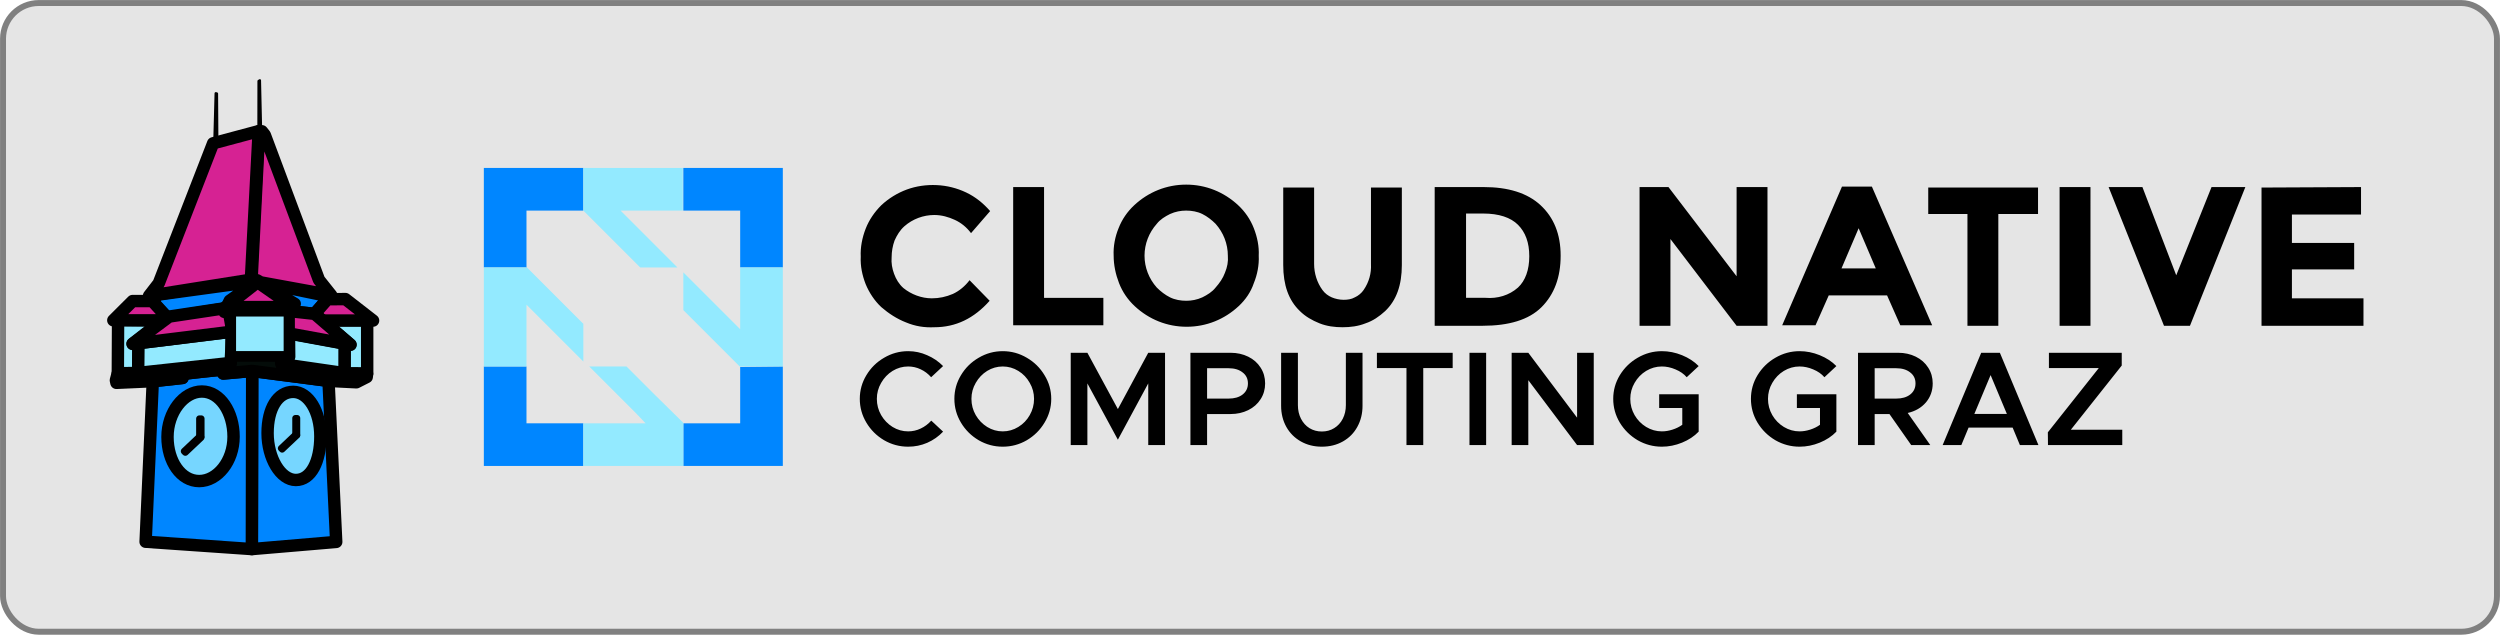 <?xml version="1.0" encoding="UTF-8" standalone="no"?>
<!-- Created with Inkscape (http://www.inkscape.org/) -->

<svg
   width="2100.666mm"
   height="533.372mm"
   viewBox="0 0 2100.666 533.372"
   version="1.1"
   id="svg2675"
   sodipodi:docname="cncf_graz_banner_2024-02-19.svg"
   inkscape:version="1.3.2 (091e20e, 2023-11-25, custom)"
   inkscape:export-filename="cncf_graz_banner_2560x650.png"
   inkscape:export-xdpi="30.953997"
   inkscape:export-ydpi="30.953997"
   xmlns:inkscape="http://www.inkscape.org/namespaces/inkscape"
   xmlns:sodipodi="http://sodipodi.sourceforge.net/DTD/sodipodi-0.dtd"
   xmlns="http://www.w3.org/2000/svg"
   xmlns:svg="http://www.w3.org/2000/svg">
  <sodipodi:namedview
     id="namedview2677"
     pagecolor="#ffffff"
     bordercolor="#000000"
     borderopacity="0.25"
     inkscape:showpageshadow="2"
     inkscape:pageopacity="0.0"
     inkscape:pagecheckerboard="0"
     inkscape:deskcolor="#d1d1d1"
     inkscape:document-units="mm"
     showgrid="true"
     showguides="true"
     inkscape:lockguides="false"
     inkscape:zoom="0.81491672"
     inkscape:cx="6908.0678"
     inkscape:cy="1431.4346"
     inkscape:window-width="3840"
     inkscape:window-height="2054"
     inkscape:window-x="8629"
     inkscape:window-y="-11"
     inkscape:window-maximized="1"
     inkscape:current-layer="g9">
    <inkscape:grid
       type="xygrid"
       id="grid5486"
       originy="300"
       spacingy="300"
       originx="4.9291992e-07"
       units="mm"
       spacingx="0"
       visible="true" />
    <sodipodi:guide
       position="299.508,626.153"
       orientation="1,0"
       id="guide11367"
       inkscape:locked="false" />
    <sodipodi:guide
       position="513.033,124.227"
       orientation="0,-1"
       id="guide12387"
       inkscape:locked="false" />
    <sodipodi:guide
       position="2424.366,407.153"
       orientation="0,-1"
       id="guide466"
       inkscape:locked="false" />
    <sodipodi:guide
       position="859.548,192.266"
       orientation="0,-1"
       id="guide468"
       inkscape:locked="false" />
    <sodipodi:guide
       position="765.909,334.903"
       orientation="1,0"
       id="guide470"
       inkscape:locked="false" />
    <sodipodi:guide
       position="2023.978,511.841"
       orientation="1,0"
       id="guide472"
       inkscape:locked="false" />
  </sodipodi:namedview>
  <defs
     id="defs2672" />
  <g
     id="g9"
     inkscape:label="CNCF_Graz_big"
     transform="translate(-43.527,-43.028)">
    <rect
       style="display:inline;fill:#e5e5e5;fill-opacity:1;stroke:#808080;stroke-width:5;stroke-linejoin:round;stroke-miterlimit:1;stroke-dasharray:none;stroke-opacity:1;paint-order:markers stroke fill"
       id="rect12356"
       width="2095.572"
       height="528.278"
       x="46.074"
       y="45.574"
       inkscape:export-filename=".\400mm_mittig.png"
       inkscape:export-xdpi="30.57"
       inkscape:export-ydpi="30.57"
       inkscape:label="BG"
       rx="30"
       ry="30" />
    <g
       inkscape:groupmode="layer"
       id="g10159"
       inkscape:label="Uhrturm"
       transform="matrix(1.043,0,0,1.043,109.361,80.748)"
       style="display:inline">
      <path
         id="path10109"
         style="opacity:1;fill:#0086ff;fill-opacity:1;stroke:#000000;stroke-width:10;stroke-linejoin:round;stroke-miterlimit:1;stroke-dasharray:none;stroke-opacity:1;paint-order:markers stroke fill"
         d="m 140.056,262.692 61.474,8.019 6.218,129.703 -67.96,5.784 z"
         sodipodi:nodetypes="ccccc"
         inkscape:label="Rechts_unten"
         sodipodi:insensitive="true" />
      <path
         id="path10111"
         style="display:inline;opacity:1;fill:#0086ff;fill-opacity:1;stroke:#000000;stroke-width:10;stroke-linejoin:round;stroke-miterlimit:1;stroke-dasharray:none;stroke-opacity:1;paint-order:markers stroke fill"
         d="m 59.971,271 23.967,-2.639 0.036,-3.235 14.423,-1.717 13.375,-1.356 3.416,0.117 1.536,2.576 23.33,-2.06 -0.262,143.507 -85.605,-5.924 z"
         sodipodi:nodetypes="ccccccccccc"
         inkscape:label="Links_unten"
         sodipodi:insensitive="true" />
      <path
         id="path10113"
         style="display:inline;opacity:1;fill:#93eaff;fill-opacity:0.8;stroke:#000000;stroke-width:10;stroke-linejoin:round;stroke-miterlimit:1;stroke-dasharray:none;stroke-opacity:1;paint-order:markers stroke fill"
         d="m 194.968,315.391 c 0,20.044 -7.399,35.137 -19.737,35.137 -12.338,0 -22.774,-17.695 -22.774,-37.74 0,-20.044 8.267,-33.257 20.605,-33.257 12.338,0 21.906,15.815 21.906,35.86 z"
         sodipodi:nodetypes="sssss"
         inkscape:label="rechts_uhr"
         sodipodi:insensitive="true" />
      <path
         id="path10115"
         style="opacity:1;fill:#93eaff;fill-opacity:0.8;stroke:#000000;stroke-width:10;stroke-linejoin:round;stroke-miterlimit:1;stroke-dasharray:none;stroke-opacity:1;paint-order:markers stroke fill"
         d="m 125.039,315.68 c 0,19.805 -13.036,35.715 -27.69,35.715 -14.654,0 -25.521,-15.766 -25.521,-35.571 0,-19.805 13.036,-36.583 27.69,-36.583 14.654,0 25.521,16.633 25.521,36.438 z"
         sodipodi:nodetypes="sssss"
         inkscape:label="links_uhr"
         sodipodi:insensitive="true" />
      <path
         id="path10117"
         style="display:inline;opacity:1;fill:#040c09;fill-opacity:1;stroke:#000000;stroke-width:10;stroke-linejoin:round;stroke-miterlimit:1;stroke-dasharray:none;stroke-opacity:1;paint-order:markers stroke fill"
         d="m 31.585,265.154 16.941,-0.345 74.31,-8.496 -0.318,-6.961 19.889,0.325 27.66,0.439 -1.516,3.746 -5.174,1.434 0.348,1.996 33.935,4.603 17.116,2.712 17.821,0.516 -0.276,2.459 -8.333,4.238 -22.156,-1.121 -61.791,-8.023 -23.293,2.098 -1.377,-2.555 -4.161,-0.176 -27.371,3.008 0.081,3.257 -23.976,2.624 -29.254,1.323 -0.447,-2.068 z"
         sodipodi:nodetypes="ccccccccccccccccccccccccc"
         inkscape:label="mitte"
         sodipodi:insensitive="true" />
      <path
         id="path10123"
         style="opacity:1;fill:#93eaff;fill-opacity:1;stroke:#000000;stroke-width:10;stroke-linejoin:round;stroke-miterlimit:1;stroke-dasharray:none;stroke-opacity:1;paint-order:markers stroke fill"
         d="m 196.288,221.91 36.402,-0.108 v 42.837 l -18.291,-0.145 0.163,-23.65 4.537,0.569 z"
         sodipodi:nodetypes="ccccccc"
         inkscape:label="häuschen2_rechts"
         sodipodi:insensitive="true" />
      <path
         id="path10119"
         style="opacity:1;fill:#93eaff;fill-opacity:1;stroke:#000000;stroke-width:10;stroke-linejoin:round;stroke-miterlimit:1;stroke-dasharray:none;stroke-opacity:1;paint-order:markers stroke fill"
         d="m 169.683,232.212 44.789,8.35 -0.036,23.894 -44.355,-6.435 -6.308,-0.845 -0.416,-1.749 5.477,-1.857 1.03,-2.399 z"
         sodipodi:nodetypes="ccccccccc"
         inkscape:label="häuschen1_rechts"
         sodipodi:insensitive="true" />
      <path
         id="path10129"
         style="display:inline;opacity:1;fill:#78715e;fill-opacity:1;stroke:none;stroke-width:10;stroke-linejoin:round;stroke-miterlimit:1;stroke-dasharray:none;stroke-opacity:1;paint-order:markers stroke fill"
         d="m 121.225,215.186 5.44,-8.387 -2.422,23.678 -0.127,0.56 z"
         sodipodi:nodetypes="ccccc"
         inkscape:label="seitlich_häuschen_mitte"
         sodipodi:insensitive="true" />
      <path
         id="path10135"
         style="opacity:1;fill:#0086ff;fill-opacity:1;stroke:#000000;stroke-width:10;stroke-linejoin:round;stroke-miterlimit:1;stroke-dasharray:none;stroke-opacity:1;paint-order:markers stroke fill"
         d="m 144.053,190.605 58.67,12.128 -1.084,0.705 -0.933,0.009 0.007,1.401 -10.397,11.821 -20.831,-2.205 -0.081,-5.748 4.907,-0.145 z"
         sodipodi:nodetypes="cccccccccc"
         inkscape:label="turm_rechts"
         sodipodi:insensitive="true" />
      <path
         id="path10149"
         style="opacity:1;fill:#0086ff;fill-opacity:1;stroke:#000000;stroke-width:10;stroke-linejoin:round;stroke-miterlimit:1;stroke-dasharray:none;stroke-opacity:1;paint-order:markers stroke fill"
         d="m 59.443,201.866 82.59,-11.304 -0.131,1.381 -19.936,14.134 -2.937,6.118 -47.364,7.636 -10.131,-10.727 0.031,-4.45 z"
         sodipodi:nodetypes="ccccccccc"
         inkscape:label="turm_links"
         sodipodi:insensitive="true" />
      <path
         id="path10141"
         style="opacity:1;fill:#93eaff;fill-opacity:1;stroke:#000000;stroke-width:10;stroke-linejoin:round;stroke-miterlimit:1;stroke-dasharray:none;stroke-opacity:1;paint-order:markers stroke fill"
         d="m 32.009,221.512 35.661,0.47 -23.913,18.698 4.681,-0.208 -0.253,23.804 -16.375,0.289 z"
         sodipodi:nodetypes="ccccccc"
         inkscape:label="häuschen2_links"
         sodipodi:insensitive="true" />
      <path
         id="path10137"
         style="opacity:1;fill:#93eaff;fill-opacity:1;stroke:#000000;stroke-width:10;stroke-linejoin:round;stroke-miterlimit:1;stroke-dasharray:none;stroke-opacity:1;paint-order:markers stroke fill"
         d="m 48.433,240.316 75.586,-9.335 -1.329,25.235 -74.504,8.046 z"
         sodipodi:nodetypes="ccccc"
         inkscape:label="häuschen1_links"
         sodipodi:insensitive="true" />
      <path
         id="path10147"
         style="opacity:1;fill:#d62293;fill-opacity:1;stroke:#000000;stroke-width:10;stroke-linejoin:round;stroke-miterlimit:1;stroke-dasharray:none;stroke-opacity:1;paint-order:markers stroke fill"
         d="m 43.711,206.372 15.895,0.02 12.235,13.463 -3.954,2.084 -39.713,-0.065 z"
         sodipodi:nodetypes="cccccc"
         inkscape:label="dach_häuschen2_links"
         sodipodi:insensitive="true" />
      <path
         id="path10139"
         style="opacity:1;fill:#d62293;fill-opacity:1;stroke:#000000;stroke-width:10;stroke-linejoin:round;stroke-miterlimit:1;stroke-dasharray:none;stroke-opacity:1;paint-order:markers stroke fill"
         d="m 73.201,218.873 45.909,-6.904 -1.491,3.136 3.61,0.249 1.152,5.96 1.717,9.67 -80.437,9.92 z"
         sodipodi:nodetypes="cccccccc"
         inkscape:label="dach_häuschen1_Links"
         sodipodi:insensitive="true" />
      <path
         id="path10125"
         style="opacity:1;fill:#d62293;fill-opacity:1;stroke:#000000;stroke-width:10;stroke-linejoin:round;stroke-miterlimit:1;stroke-dasharray:none;stroke-opacity:1;paint-order:markers stroke fill"
         inkscape:label="dach_häuschen2_rechts"
         d="m 200.699,204.92 14.423,-0.145 22.304,17.315 -40.957,-0.036 -6.181,-5.296 z"
         sodipodi:nodetypes="cccccc"
         sodipodi:insensitive="true" />
      <path
         id="path10121"
         style="opacity:1;fill:#d62293;fill-opacity:1;stroke:#000000;stroke-width:10;stroke-linejoin:round;stroke-miterlimit:1;stroke-dasharray:none;stroke-opacity:1;paint-order:markers stroke fill"
         d="m 169.357,214.391 21.075,2.314 28.883,24.87 -49.886,-9.146 z"
         sodipodi:nodetypes="ccccc"
         inkscape:label="dach_häuschen1_rechts"
         sodipodi:insensitive="true" />
      <path
         id="path10155"
         style="opacity:1;fill:#0b0f18;fill-opacity:1;stroke:#000000;stroke-width:2;stroke-linejoin:round;stroke-miterlimit:1;stroke-dasharray:none;stroke-opacity:1;paint-order:markers stroke fill"
         d="m 145.261,29.177 0.93,-0.578 0.94,41.699 h -1.943 z"
         sodipodi:nodetypes="ccccc"
         inkscape:label="spitze1"
         sodipodi:insensitive="true" />
      <path
         id="path10157"
         style="opacity:1;fill:#0b0f18;fill-opacity:1;stroke:#000000;stroke-width:2;stroke-linejoin:round;stroke-miterlimit:1;stroke-dasharray:none;stroke-opacity:1;paint-order:markers stroke fill"
         d="m 110.724,39.032 0.868,0.217 0.253,39.149 -2.169,-0.217 z"
         sodipodi:nodetypes="ccccc"
         inkscape:label="spitze2"
         sodipodi:insensitive="true" />
      <path
         id="path10151"
         style="opacity:1;fill:#d62293;fill-opacity:1;stroke:#000000;stroke-width:10;stroke-linejoin:round;stroke-miterlimit:1;stroke-dasharray:none;stroke-opacity:1;paint-order:markers stroke fill"
         d="m 145.675,69.44 2.194,0.158 2.33,2.935 43.658,116.764 9.867,12.397 -56.848,-10.403 -2.876,-1.657 -0.137,0.849 -4.339,-0.801 z"
         sodipodi:nodetypes="cccccccccc"
         inkscape:label="dach_turm_rechts"
         sodipodi:insensitive="true" />
      <path
         id="path10153"
         style="opacity:1;fill:#d62293;fill-opacity:1;stroke:#000000;stroke-width:10;stroke-linejoin:round;stroke-miterlimit:1;stroke-dasharray:none;stroke-opacity:1;paint-order:markers stroke fill"
         d="m 108.586,79.281 36.706,-9.816 -6.288,119.677 -82.051,13.036 7.822,-10.122 z"
         sodipodi:nodetypes="cccccc"
         inkscape:label="dach_turm_links"
         sodipodi:insensitive="true" />
      <rect
         style="display:inline;fill:#93eaff;fill-opacity:1;stroke:#000000;stroke-width:8.633;stroke-linejoin:round;stroke-miterlimit:1;stroke-dasharray:none;stroke-opacity:1;paint-order:markers stroke fill"
         id="rect8328"
         width="46.966"
         height="36.453"
         x="122.742"
         y="214.5"
         sodipodi:insensitive="true"
         inkscape:label="häuschen" />
      <path
         id="rect8382"
         style="display:inline;fill:#d62293;fill-opacity:1;stroke:#000000;stroke-width:10;stroke-linejoin:round;stroke-miterlimit:1;paint-order:markers stroke fill"
         d="m 144.389,191.076 -0.063,-1e-5 29.006,20.14 H 118.612 Z"
         sodipodi:nodetypes="ccccc"
         sodipodi:insensitive="true"
         inkscape:label="dach" />
      <g
         id="g11178"
         transform="matrix(0.899,0,0,0.899,3.047,40.483)"
         style="display:inline"
         inkscape:label="uhr_rechts">
        <rect
           style="display:inline;fill:#d62293;fill-opacity:1;stroke:#000000;stroke-width:5.748;stroke-linejoin:round;stroke-miterlimit:1;stroke-dasharray:none;stroke-opacity:1;paint-order:markers stroke fill"
           id="rect9584-6-4"
           width="1.392"
           height="18.366"
           x="352.425"
           y="69.559"
           transform="rotate(46.599)" />
        <rect
           style="display:inline;fill:#d62293;fill-opacity:1;stroke:#000000;stroke-width:5.559;stroke-linejoin:round;stroke-miterlimit:1;stroke-dasharray:none;stroke-opacity:1;paint-order:markers stroke fill"
           id="rect9584-0"
           width="1.581"
           height="15.134"
           x="191.089"
           y="289.42" />
      </g>
      <g
         id="g11241"
         transform="matrix(0.95,0,0,0.95,-10.978,26.165)"
         style="display:inline"
         inkscape:label="uhr_links">
        <rect
           style="display:inline;fill:#d62293;fill-opacity:1;stroke:#000000;stroke-width:5.748;stroke-linejoin:round;stroke-miterlimit:1;stroke-dasharray:none;stroke-opacity:1;paint-order:markers stroke fill"
           id="rect9584-6"
           width="1.392"
           height="18.366"
           x="299.964"
           y="125.862"
           transform="rotate(46.599)" />
        <rect
           style="display:inline;fill:#d62293;fill-opacity:1;stroke:#000000;stroke-width:5.559;stroke-linejoin:round;stroke-miterlimit:1;stroke-dasharray:none;stroke-opacity:1;paint-order:markers stroke fill"
           id="rect9584"
           width="1.581"
           height="15.134"
           x="114.221"
           y="289.42" />
      </g>
    </g>
    <g
       id="g12385"
       transform="matrix(15.541,0,0,15.541,-3279.95,-7486.151)"
       style="display:inline"
       inkscape:label="Cloud Native">
      <g
         id="g12365"
         transform="matrix(0.265,0,0,0.265,238.025,491.751)"
         style="display:inline">
        <g
           id="g12363">
          <g
             id="g12361">
            <path
               id="path12359"
               d="m 150.8,10.2 c -4,0 -7.7,1.5 -10.6,4.2 -1.4,1.3 -2.5,2.9 -3.2,4.7 -0.7,1.7 -1.1,3.7 -1,5.6 0,1.9 0.4,3.8 1.1,5.6 0.7,1.8 1.8,3.4 3.2,4.7 2.9,2.7 6.6,4.2 10.6,4.2 4,0 7.7,-1.5 10.6,-4.2 1.4,-1.3 2.5,-2.9 3.1,-4.7 0.7,-1.7 1.1,-3.7 1,-5.6 0.1,-1.9 -0.3,-3.8 -1,-5.6 -0.7,-1.8 -1.8,-3.4 -3.2,-4.7 -2.9,-2.7 -6.6,-4.2 -10.6,-4.2 z m -50.9,0.1 c -2.1,-0.1 -4.2,0.2 -6.1,0.9 -1.9,0.7 -3.7,1.8 -5.2,3.2 -1.4,1.4 -2.5,3 -3.2,4.8 -0.7,1.8 -1.1,3.8 -1,5.7 -0.1,1.9 0.3,3.8 1,5.6 0.7,1.7 1.8,3.4 3.2,4.7 1.5,1.3 3.2,2.4 5,3.1 1.9,0.8 3.8,1.1 5.8,1 4.4,0 8.1,-1.8 11.3,-5.4 l -4.1,-4.2 c -0.9,1.2 -2.1,2.2 -3.4,2.8 -1.4,0.6 -2.8,0.9 -4.3,0.9 -2.1,0 -4.2,-0.8 -5.8,-2.1 -0.9,-0.8 -1.5,-1.8 -1.9,-2.9 -0.4,-1.1 -0.6,-2.2 -0.5,-3.4 0,-1.1 0.2,-2.3 0.6,-3.4 0.5,-1.1 1.1,-2.1 2,-2.9 1.7,-1.5 3.9,-2.3 6.1,-2.3 1.5,0 2.9,0.4 4.2,1 1.3,0.6 2.4,1.5 3.3,2.7 l 3.9,-4.5 c -1.4,-1.6 -3,-2.9 -4.9,-3.8 -1.9,-0.9 -3.9,-1.4 -6,-1.5 z m 184.7,0.3 -12.2,28.3 h 6.8 l 2.7,-6.1 h 11.9 l 2.7,6.1 h 6.5 L 290.7,10.6 Z m -169.1,0.1 v 28.2 h 18.4 V 33.3 H 121.8 V 10.7 Z m 86,0 v 28.3 h 9.8 c 5.3,0 9.4,-1.2 12,-3.8 2.6,-2.6 3.9,-6.1 3.9,-10.5 0,-4.4 -1.4,-7.8 -4.1,-10.3 -2.7,-2.5 -6.6,-3.7 -11.6,-3.7 z m 41.8,0 v 28.3 h 6.3 V 21.3 l 13.5,17.7 h 6.3 V 10.7 h -6.3 V 28.9 L 249.2,10.7 Z m 85.7,0 v 28.3 h 6.3 V 10.7 Z m 10,0 11.3,28.3 h 5.3 l 11.3,-28.3 h -6.9 l -7.2,18 -6.9,-18 z m 51.5,0 -20.3,0.1 v 28.2 h 20.8 V 33.4 H 376.4 V 27.5 H 389.1 v -5.4 h -12.7 v -5.8 h 14.1 v -5.562 z m -219.9,0.1 v 15.8 c 0,4.1 1.1,7.2 3.4,9.4 1.1,1.1 2.5,1.9 4,2.5 1.5,0.6 3.1,0.8 4.7,0.8 1.6,0 3.2,-0.2 4.7,-0.8 1.5,-0.5 2.8,-1.4 4,-2.5 2.3,-2.2 3.4,-5.3 3.4,-9.4 V 10.8 h -6.3 v 15.6 c 0.1,1.9 -0.4,3.7 -1.5,5.3 -0.4,0.6 -1.1,1.2 -1.8,1.5 -0.7,0.4 -1.5,0.5 -2.3,0.5 -0.8,0 -1.7,-0.2 -2.4,-0.5 -0.7,-0.3 -1.4,-0.8 -1.9,-1.5 -1.1,-1.5 -1.7,-3.4 -1.7,-5.3 V 10.8 Z m 131.6,0 v 5.4 h 8 v 22.8 h 6.3 V 16.2 h 8.1 V 10.8 Z m -151.4,4.7 c 1.1,0 2.3,0.2 3.3,0.7 1,0.5 1.9,1.2 2.7,2 1.6,1.8 2.5,4.1 2.5,6.5 0.1,1.2 -0.1,2.3 -0.6,3.5 -0.4,1.1 -1.1,2.1 -1.9,3 -0.7,0.9 -1.7,1.5 -2.7,2 -1.1,0.5 -2.2,0.7 -3.3,0.7 -1.1,0 -2.3,-0.2 -3.3,-0.7 -1,-0.5 -1.9,-1.2 -2.7,-2 -1.6,-1.8 -2.5,-4.1 -2.5,-6.5 0,-2.4 0.9,-4.7 2.5,-6.5 0.7,-0.9 1.7,-1.5 2.7,-2 1.1,-0.5 2.2,-0.7 3.3,-0.7 z m 57.1,0.6 h 3.5 c 3.2,0 5.6,0.8 7.1,2.3 1.5,1.5 2.3,3.6 2.3,6.4 0,2.8 -0.8,5 -2.3,6.4 -1.8,1.6 -4.2,2.3 -6.6,2.1 h -4 z m 80.1,3 3.5,8.2 h -7 z m -78.994,31.2 c 0.064,0.1 0.129,0.22 0.194,0.34 v -0.34 z" />
          </g>
        </g>
      </g>
      <g
         id="g12383"
         transform="matrix(0.265,0,0,0.265,238.025,491.751)">
        <path
           class="st0"
           d="M 16.2,47.3 H 7.5 V 67.6 H 27.8 V 58.9 H 16.2 Z"
           id="path12367"
           style="fill:#0086ff" />
        <path
           class="st0"
           d="M 59.8,47.4 V 58.9 H 48.2 v 8.7 H 68.5 V 47.3 Z"
           id="path12369"
           style="fill:#0086ff" />
        <path
           class="st0"
           d="m 7.5,27.1 h 8.8 L 16.2,27 V 15.5 H 27.8 V 6.8 H 7.5 Z"
           id="path12371"
           style="fill:#0086ff" />
        <path
           class="st0"
           d="m 48.2,6.8 v 8.7 h 11.6 v 11.6 h 8.7 V 6.8 c -0.1,0 -20.3,0 -20.3,0 z"
           id="path12373"
           style="fill:#0086ff" />
        <path
           class="st1"
           d="M 47,27.1 35.4,15.5 H 48.1 V 6.8 H 27.8 v 8.7 l 11.6,11.6 z"
           id="path12375"
           style="fill:#93eaff" />
        <path
           class="st1"
           d="M 36.6,47.3 H 29 l 9.6,9.6 1.9,2 H 27.8 v 8.7 h 20.4 v -8.8 l -5.8,-5.7 z"
           id="path12377"
           style="fill:#93eaff" />
        <path
           class="st1"
           d="m 59.8,27.1 v 12.6 l -2,-2 -9.6,-9.6 v 7.7 l 5.7,5.7 5.8,5.8 h 8.8 V 27.1 Z"
           id="path12379"
           style="fill:#93eaff" />
        <path
           class="st1"
           d="M 27.8,38.6 16.3,27.1 H 7.5 v 20.2 h 8.7 V 34.7 l 11.6,11.6 z"
           id="path12381"
           style="fill:#93eaff" />
      </g>
    </g>
    <g
       aria-label="COMPUTING GRAZ"
       id="text1317"
       style="font-size:112.889px;font-family:'Passion One';-inkscape-font-specification:'Passion One';letter-spacing:0px;display:inline;fill:#e5e5e5;stroke-width:6;stroke-linecap:round;stroke-linejoin:round;stroke-miterlimit:1;paint-order:markers stroke fill"
       inkscape:label="Computing Graz"
       transform="translate(0,9.027)">
      <path
         id="path538"
         style="font-weight:600;font-family:'Clarity City';-inkscape-font-specification:'Clarity City Semi-Bold';baseline-shift:baseline;fill:#000000;stroke-width:6"
         d="m 806.623,329.074 c -7.225,0 -13.961,1.844 -20.208,5.531 -6.247,3.612 -11.213,8.504 -14.901,14.676 -3.688,6.096 -5.532,12.719 -5.532,19.869 0,7.15 1.844,13.81 5.532,19.981 3.688,6.171 8.654,11.101 14.901,14.789 6.247,3.612 12.983,5.419 20.208,5.419 5.644,0 10.988,-1.092 16.03,-3.274 5.118,-2.258 9.558,-5.381 13.321,-9.369 l -9.934,-9.257 c -2.559,2.86 -5.532,5.08 -8.918,6.66 -3.311,1.58 -6.811,2.371 -10.499,2.371 -4.666,0 -9.031,-1.242 -13.095,-3.725 -3.989,-2.484 -7.188,-5.795 -9.596,-9.934 -2.408,-4.215 -3.612,-8.768 -3.612,-13.66 0,-4.817 1.204,-9.295 3.612,-13.434 2.408,-4.215 5.607,-7.563 9.596,-10.047 4.064,-2.484 8.429,-3.725 13.095,-3.725 3.688,0 7.187,0.79 10.499,2.37 3.387,1.58 6.322,3.801 8.805,6.661 l 10.047,-9.37 c -3.838,-3.913 -8.316,-6.961 -13.434,-9.144 -5.042,-2.258 -10.348,-3.387 -15.917,-3.387 z m 79.474,0 c -7.225,0 -13.961,1.844 -20.207,5.531 -6.247,3.612 -11.214,8.504 -14.901,14.676 -3.688,6.096 -5.531,12.719 -5.531,19.869 0,7.15 1.844,13.81 5.531,19.981 3.688,6.171 8.655,11.101 14.901,14.789 6.247,3.612 12.982,5.419 20.207,5.419 7.225,0 13.961,-1.806 20.207,-5.419 6.247,-3.688 11.214,-8.618 14.901,-14.789 3.763,-6.171 5.645,-12.832 5.645,-19.981 0,-7.15 -1.882,-13.773 -5.645,-19.869 -3.688,-6.171 -8.655,-11.063 -14.901,-14.676 -6.247,-3.688 -12.982,-5.531 -20.207,-5.531 z m 553.833,0 c -7.225,0 -13.998,1.844 -20.32,5.531 -6.247,3.612 -11.251,8.504 -15.014,14.676 -3.688,6.096 -5.532,12.719 -5.532,19.869 0,7.15 1.844,13.81 5.532,19.981 3.763,6.171 8.768,11.101 15.014,14.789 6.322,3.612 13.095,5.419 20.32,5.419 5.72,0 11.364,-1.129 16.933,-3.387 5.569,-2.258 10.235,-5.343 13.998,-9.257 v -31.383 h -33.189 v 11.515 h 19.417 v 14.111 c -2.408,1.731 -5.156,3.085 -8.241,4.064 -3.01,0.978 -5.983,1.468 -8.918,1.468 -4.666,0 -9.069,-1.242 -13.208,-3.725 -4.064,-2.484 -7.301,-5.795 -9.709,-9.934 -2.408,-4.215 -3.612,-8.768 -3.612,-13.66 0,-4.817 1.204,-9.295 3.612,-13.434 2.408,-4.215 5.645,-7.563 9.709,-10.047 4.139,-2.484 8.542,-3.725 13.208,-3.725 3.838,0 7.676,0.828 11.514,2.484 3.838,1.58 6.962,3.763 9.37,6.547 l 10.047,-9.37 c -3.763,-3.838 -8.429,-6.886 -13.998,-9.144 -5.569,-2.258 -11.214,-3.387 -16.933,-3.387 z m 115.711,0 c -7.225,0 -13.998,1.844 -20.32,5.531 -6.247,3.612 -11.251,8.504 -15.014,14.676 -3.688,6.096 -5.531,12.719 -5.531,19.869 0,7.15 1.844,13.81 5.531,19.981 3.763,6.171 8.768,11.101 15.014,14.789 6.322,3.612 13.095,5.419 20.32,5.419 5.72,0 11.364,-1.129 16.933,-3.387 5.569,-2.258 10.235,-5.343 13.998,-9.257 v -31.383 h -33.189 v 11.515 h 19.417 v 14.111 c -2.408,1.731 -5.155,3.085 -8.241,4.064 -3.01,0.978 -5.983,1.468 -8.918,1.468 -4.666,0 -9.069,-1.242 -13.208,-3.725 -4.064,-2.484 -7.3,-5.795 -9.709,-9.934 -2.408,-4.215 -3.613,-8.768 -3.613,-13.66 0,-4.817 1.204,-9.295 3.613,-13.434 2.408,-4.215 5.644,-7.563 9.709,-10.047 4.139,-2.484 8.542,-3.725 13.208,-3.725 3.838,0 7.676,0.828 11.514,2.484 3.838,1.58 6.962,3.763 9.37,6.547 l 10.047,-9.37 c -3.763,-3.838 -8.429,-6.886 -13.998,-9.144 -5.569,-2.258 -11.214,-3.387 -16.933,-3.387 z m -612.423,1.355 v 77.554 h 13.999 v -51.816 l 25.626,47.3 25.513,-47.3 v 51.816 h 14.111 v -77.554 h -14.111 l -25.513,47.3 -25.626,-47.3 z m 100.585,0 v 77.554 h 13.998 v -26.077 h 19.755 c 5.419,0 10.348,-1.091 14.789,-3.274 4.44,-2.183 7.902,-5.231 10.385,-9.144 2.559,-3.913 3.838,-8.354 3.838,-13.321 0,-4.967 -1.28,-9.408 -3.838,-13.321 -2.483,-3.913 -5.945,-6.961 -10.385,-9.144 -4.44,-2.183 -9.37,-3.274 -14.789,-3.274 z m 76.2,0 v 44.478 c 0,6.623 1.467,12.568 4.402,17.837 2.935,5.193 6.999,9.257 12.192,12.192 5.193,2.935 11.063,4.403 17.611,4.403 6.623,0 12.531,-1.468 17.724,-4.403 5.193,-2.935 9.22,-6.999 12.079,-12.192 2.935,-5.268 4.402,-11.214 4.402,-17.837 v -44.478 h -13.998 v 44.026 c 0,4.215 -0.865,8.015 -2.596,11.402 -1.731,3.387 -4.139,6.021 -7.225,7.902 -3.01,1.881 -6.472,2.822 -10.386,2.822 -3.838,0 -7.3,-0.941 -10.386,-2.822 -3.01,-1.881 -5.381,-4.516 -7.112,-7.902 -1.731,-3.387 -2.597,-7.187 -2.597,-11.402 v -44.026 z m 80.49,0 v 12.869 h 24.836 v 64.685 h 14.111 v -64.685 h 24.723 v -12.869 z m 77.78,0 v 77.554 h 13.998 v -77.554 z m 35.447,0 v 77.554 h 13.999 v -54.525 l 40.978,54.525 h 13.999 v -77.554 h -13.999 v 54.525 l -40.978,-54.525 z m 291.028,0 v 77.554 h 13.998 v -26.077 h 12.418 l 18.288,26.077 h 16.03 l -18.965,-26.98 c 6.322,-1.43 11.402,-4.365 15.24,-8.806 3.838,-4.516 5.758,-9.859 5.758,-16.03 0,-4.967 -1.28,-9.408 -3.839,-13.321 -2.484,-3.913 -5.946,-6.961 -10.386,-9.144 -4.44,-2.183 -9.37,-3.274 -14.788,-3.274 z m 103.519,0 -32.399,77.554 h 15.692 l 6.096,-14.676 h 37.027 l 6.096,14.676 h 15.579 l -32.4,-77.554 z m 56.896,0 v 12.869 h 41.882 l -42.785,53.961 0.113,10.724 h 62.428 v -12.87 h -43.237 l 42.785,-53.961 v -10.724 z m -879.067,11.515 c 4.666,0 9.031,1.242 13.095,3.725 4.064,2.484 7.262,5.832 9.595,10.047 2.408,4.139 3.613,8.617 3.613,13.434 0,4.892 -1.204,9.445 -3.613,13.66 -2.333,4.139 -5.531,7.451 -9.595,9.934 -4.064,2.484 -8.429,3.725 -13.095,3.725 -4.666,0 -9.031,-1.242 -13.095,-3.725 -3.989,-2.484 -7.187,-5.795 -9.595,-9.934 -2.408,-4.215 -3.613,-8.768 -3.613,-13.66 0,-4.817 1.204,-9.295 3.613,-13.434 2.408,-4.215 5.607,-7.563 9.595,-10.047 4.064,-2.484 8.429,-3.725 13.095,-3.725 z m 171.704,1.468 h 18.062 c 4.892,0 8.806,1.166 11.741,3.5 3.01,2.258 4.516,5.343 4.516,9.257 0,3.913 -1.505,7.037 -4.516,9.37 -2.935,2.258 -6.849,3.386 -11.741,3.386 h -18.062 z m 560.945,0 h 18.062 c 4.892,0 8.805,1.166 11.74,3.5 3.01,2.258 4.516,5.343 4.516,9.257 0,3.913 -1.505,7.037 -4.516,9.37 -2.935,2.258 -6.848,3.386 -11.74,3.386 h -18.062 z m 97.424,5.757 13.66,32.625 H 1702.51 Z"
         inkscape:label="Computing Graz" />
    </g>
  </g>
</svg>
